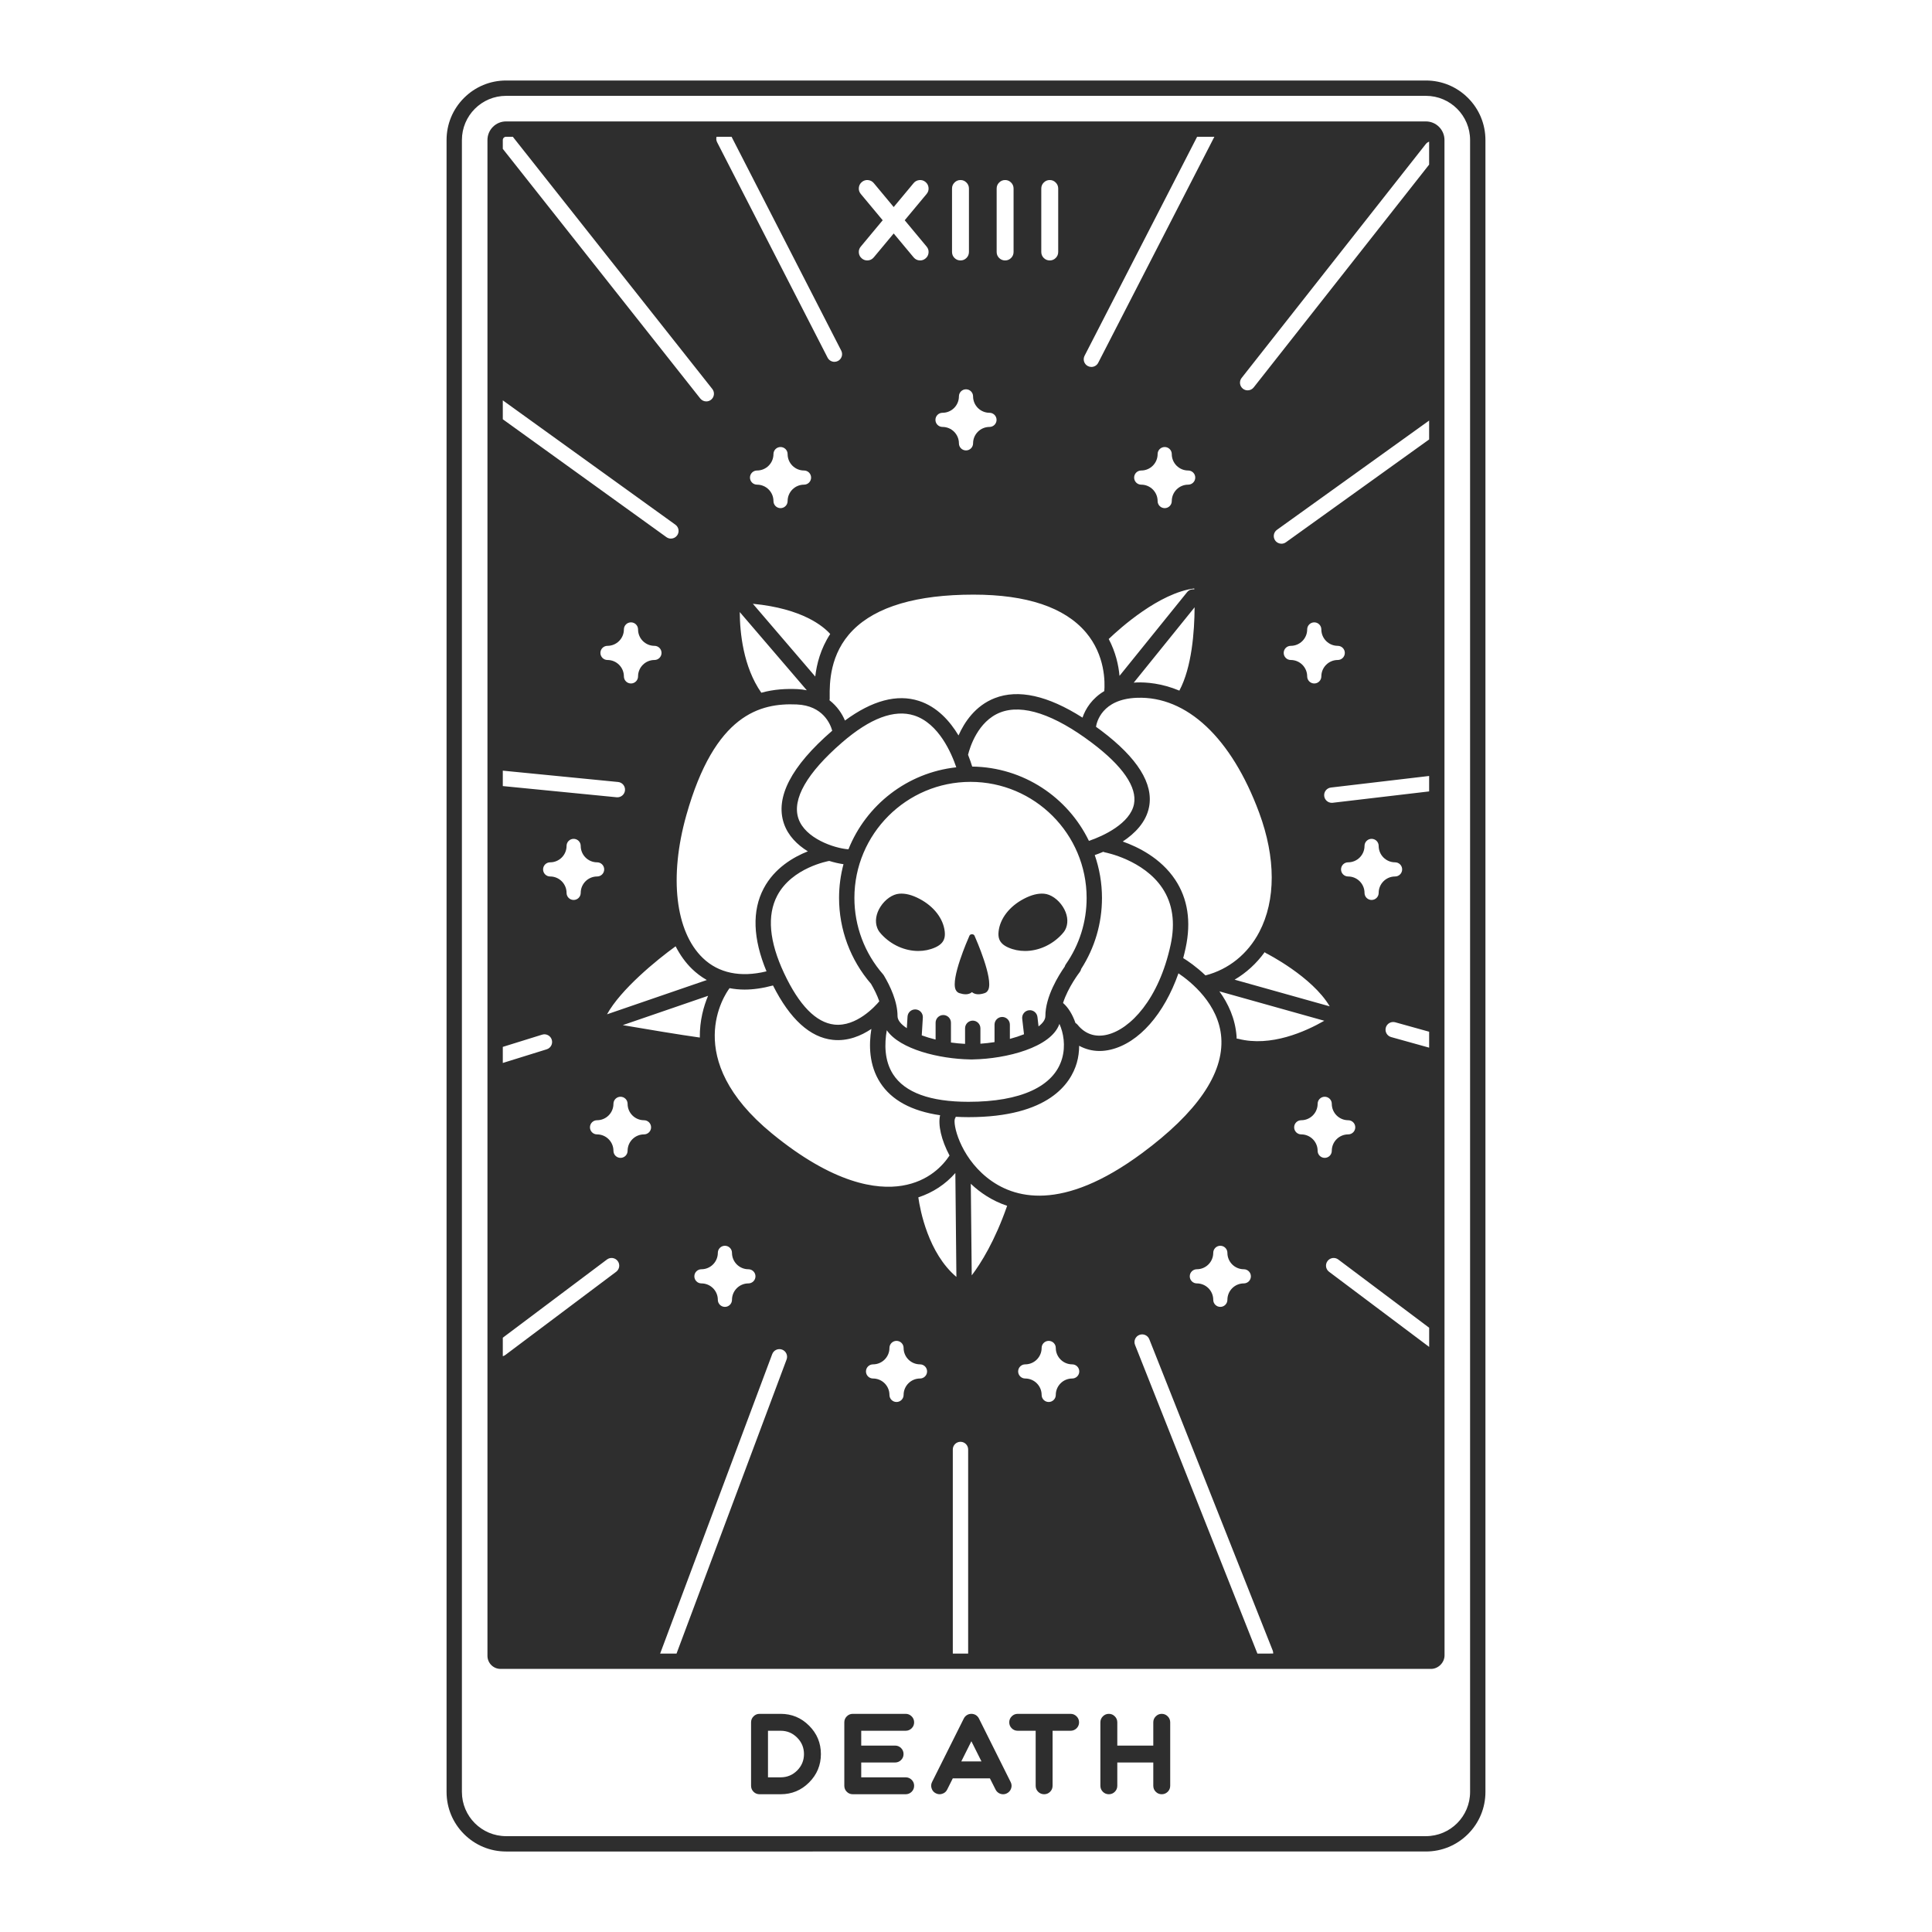 <?xml version="1.0" encoding="utf-8"?>
<!-- Generator: Adobe Illustrator 23.0.3, SVG Export Plug-In . SVG Version: 6.00 Build 0)  -->
<svg version="1.1" id="Capa_1" xmlns="http://www.w3.org/2000/svg" xmlns:xlink="http://www.w3.org/1999/xlink" x="0px" y="0px"
	 viewBox="0 0 1200 1200" enable-background="new 0 0 1200 1200" xml:space="preserve">
<path fill="#2E2E2E" d="M484.884,1064.5h-13.108c-1.468,0-2.715,0.524-3.736,1.567c-1.024,1.024-1.536,2.259-1.536,3.704v39.396
	c0,1.468,0.512,2.715,1.536,3.735c1.021,1.024,2.268,1.536,3.736,1.536h13.108c6.894,0,12.776-2.435,17.647-7.307
	c4.893-4.893,7.341-10.775,7.341-17.647c0-6.894-2.448-12.776-7.341-17.647C497.66,1066.948,491.778,1064.5,484.884,1064.5z
	 M495.125,1099.692c-2.823,2.826-6.236,4.238-10.242,4.238h-7.871v-28.922h7.871c4.005,0,7.418,1.424,10.242,4.269
	c2.826,2.827,4.238,6.227,4.238,10.208S497.952,1096.869,495.125,1099.692z M534.922,1075.008v9.205h21.017
	c1.446,0,2.69,0.512,3.735,1.536c1.024,1.024,1.536,2.268,1.536,3.735c0,1.446-0.512,2.681-1.536,3.704
	c-1.046,1.024-2.29,1.533-3.735,1.533h-21.017v9.208h27.588c1.446,0,2.693,0.512,3.739,1.533c1.021,1.024,1.533,2.259,1.533,3.704
	c0,1.468-0.512,2.715-1.533,3.735c-1.046,1.024-2.293,1.536-3.739,1.536h-32.825c-1.468,0-2.712-0.512-3.736-1.536
	c-1.024-1.021-1.533-2.268-1.533-3.735v-39.396c0-1.446,0.509-2.681,1.533-3.704c1.024-1.042,2.268-1.567,3.736-1.567h32.825
	c1.446,0,2.693,0.524,3.739,1.567c1.021,1.024,1.533,2.259,1.533,3.704s-0.512,2.681-1.533,3.701
	c-1.046,1.024-2.293,1.536-3.739,1.536H534.922z M608.044,1067.401c-0.444-0.887-1.089-1.601-1.933-2.135
	c-0.847-0.512-1.768-0.766-2.771-0.766c-0.999,0-1.924,0.255-2.768,0.766c-0.847,0.534-1.489,1.247-1.936,2.135l-19.714,39.431
	c-0.645,1.291-0.735,2.625-0.267,4.005c0.444,1.378,1.322,2.389,2.634,3.034c1.291,0.645,2.625,0.735,4.002,0.267
	c1.381-0.444,2.392-1.322,3.037-2.634l3.469-6.941h23.052l3.503,6.941c0.444,0.912,1.101,1.632,1.967,2.166
	c0.844,0.512,1.756,0.769,2.737,0.769c0.822,0,1.601-0.189,2.333-0.568c1.291-0.645,2.169-1.657,2.637-3.034
	c0.465-1.381,0.366-2.715-0.301-4.005L608.044,1067.401z M597.07,1094.055l6.27-12.541l6.273,12.541H597.07z M668.693,1066.066
	c1.021,1.024,1.533,2.259,1.533,3.704s-0.512,2.681-1.533,3.701c-1.046,1.024-2.293,1.536-3.739,1.536h-11.175v34.159
	c0,1.468-0.512,2.715-1.533,3.735c-1.024,1.024-2.259,1.536-3.704,1.536s-2.69-0.512-3.735-1.536
	c-1.024-1.021-1.533-2.268-1.533-3.735v-34.159h-11.144c-1.467,0-2.712-0.512-3.735-1.536c-1.024-1.021-1.533-2.255-1.533-3.701
	s0.509-2.681,1.533-3.704c1.024-1.042,2.268-1.567,3.735-1.567h32.825C666.4,1064.5,667.647,1065.024,668.693,1066.066z
	 M725.302,1066.066c1.021,1.024,1.533,2.259,1.533,3.704v39.396c0,1.468-0.512,2.715-1.533,3.735
	c-1.046,1.024-2.293,1.536-3.739,1.536s-2.681-0.512-3.701-1.536c-1.024-1.021-1.536-2.268-1.536-3.735v-14.446h-22.351v14.446
	c0,1.468-0.512,2.715-1.533,3.735c-1.024,1.024-2.259,1.536-3.704,1.536c-1.468,0-2.712-0.512-3.736-1.536
	c-1.024-1.021-1.533-2.268-1.533-3.735v-39.396c0-1.446,0.509-2.681,1.533-3.704c1.024-1.042,2.268-1.567,3.736-1.567
	c1.446,0,2.681,0.524,3.704,1.567c1.021,1.024,1.533,2.259,1.533,3.704v14.443h22.351v-14.443c0-1.446,0.512-2.681,1.536-3.704
	c1.021-1.042,2.256-1.567,3.701-1.567S724.257,1065.024,725.302,1066.066z M911.797,60.831C904.813,53.847,895.525,50,885.648,50
	H600H314.352c-9.879,0-19.165,3.847-26.149,10.832c-6.985,6.984-10.831,16.271-10.831,26.149V600v513.019
	c0,9.878,3.847,19.165,10.831,26.15c6.984,6.984,16.271,10.831,26.149,10.831H600h285.647c9.878,0,19.165-3.847,26.15-10.831
	c6.985-6.985,10.831-16.272,10.831-26.15V600V86.981C922.628,77.103,918.782,67.816,911.797,60.831z M913.097,600v513.019
	c0,7.58-3.072,14.443-8.04,19.41c-4.968,4.968-11.83,8.04-19.41,8.04H600H314.352c-7.58,0-14.442-3.072-19.41-8.04
	c-4.968-4.967-8.04-11.83-8.04-19.41V600V86.981c0-7.58,3.072-14.442,8.04-19.41c4.967-4.968,11.83-8.04,19.41-8.04H600h285.647
	c7.58,0,14.443,3.072,19.41,8.04c4.967,4.967,8.04,11.83,8.04,19.41V600z M897.214,833.464L897.192,600V265.913v-6.11V86.981
	c0-3.089-1.203-5.993-3.387-8.177c-2.184-2.184-5.088-3.387-8.177-3.387H599.98H314.333c-3.089,0-5.993,1.203-8.177,3.387
	c-2.185,2.185-3.388,5.089-3.388,8.178V600v428.592c0.083,4.429,3.685,7.997,8.134,7.997h577.919c4.501,0,8.411-3.911,8.411-8.411
	l-0.018-193.125V833.464z M887.666,650.716l-23.607-6.572c-2.535-0.707-4.018-3.335-3.314-5.87c0.704-2.538,3.338-4.012,5.87-3.314
	l21.049,5.86L887.666,650.716z M419.635,587.764c2.786,5.409,6.184,10.183,10.256,14.111c2.487,2.398,5.51,4.785,9.123,6.837
	l-61.984,21.297C385.539,614.546,407.813,596.3,419.635,587.764z M387.512,420.122c0-5.618-4.571-10.188-10.189-10.188
	c-2.428,0-4.397-1.969-4.397-4.397c0-2.428,1.969-4.397,4.397-4.397c5.618,0,10.189-4.571,10.189-10.188
	c0-2.428,1.969-4.397,4.397-4.397s4.397,1.969,4.397,4.397c0,5.618,4.571,10.188,10.188,10.188c2.428,0,4.397,1.969,4.397,4.397
	c0,2.428-1.969,4.397-4.397,4.397c-5.617,0-10.188,4.57-10.188,10.188c0,2.428-1.969,4.397-4.397,4.397
	S387.512,422.55,387.512,420.122z M499.392,301.031c-5.617,0-10.188,4.57-10.188,10.188c0,2.428-1.969,4.397-4.396,4.397
	c-2.429,0-4.397-1.969-4.397-4.397c0-5.618-4.571-10.188-10.189-10.188c-2.428,0-4.397-1.969-4.397-4.397
	c0-2.428,1.969-4.397,4.397-4.397c5.618,0,10.189-4.571,10.189-10.189c0-2.428,1.969-4.397,4.397-4.397
	c2.428,0,4.396,1.969,4.396,4.397c0,5.618,4.571,10.189,10.188,10.189c2.429,0,4.397,1.969,4.397,4.397
	C503.789,299.062,501.821,301.031,499.392,301.031z M515.659,393.782c-6.016,9.217-8.387,18.69-9.295,26.432l-38.743-45.197
	C498.517,377.99,511.48,389.088,515.659,393.782z M501.111,428.73c-1.839-0.348-3.758-0.615-5.839-0.706
	c-6.84-0.296-14.494,0.035-22.401,2.25c-11.33-16.171-13.33-37.663-13.395-50.116L501.111,428.73z M494.855,437.549
	c16.372,0.711,20.95,12.288,22.053,16.311c-0.053,0.046-0.105,0.086-0.158,0.132c-25.32,21.945-35.363,41.289-29.853,57.5
	c2.59,7.62,8.334,13.26,14.874,17.293c-8.914,3.529-20.741,10.347-27.446,23.062c-7.297,13.847-6.687,31.146,1.764,51.47
	c-16.188,3.945-29.797,1.131-39.581-8.307c-17.058-16.45-20.983-50.392-10.242-88.582
	C443.967,443.503,472.231,436.569,494.855,437.549z M741.762,365.495c0.008,0.177,0.016,0.402,0.024,0.588
	c-1.622-0.249-3.327,0.326-4.432,1.695l-42.01,52.011c-0.57-6.439-2.322-14.614-6.695-22.895
	C695.666,390.179,719.978,368.301,741.762,365.495z M704.431,296.634c0-2.428,1.969-4.397,4.397-4.397
	c5.617,0,10.188-4.571,10.188-10.189c0-2.428,1.969-4.397,4.396-4.397c2.429,0,4.397,1.969,4.397,4.397
	c0,5.618,4.571,10.189,10.189,10.189c2.429,0,4.397,1.969,4.397,4.397c0,2.428-1.969,4.397-4.397,4.397
	c-5.618,0-10.189,4.57-10.189,10.188c0,2.428-1.969,4.397-4.397,4.397c-2.428,0-4.396-1.969-4.396-4.397
	c0-5.618-4.571-10.188-10.188-10.188C706.4,301.031,704.431,299.062,704.431,296.634z M741.988,377.209
	c-0.084,15.101-1.724,37.26-9.467,51.747c-10.975-4.583-20.576-5.305-26.78-5.063c-0.542,0.02-1.032,0.089-1.559,0.123
	L741.988,377.209z M706.094,433.417c31.001-1.191,58.76,24.839,75.976,71.31c10.397,28.078,10.434,54.416,0.096,74.161
	c-7.145,13.655-19.018,23.222-33.429,26.957c-5.656-5.423-11.046-9.057-13.829-10.756c0.546-2.05,1.05-4.135,1.508-6.257
	c3.537-16.391,1.346-30.675-6.503-42.459c-8.992-13.501-23.253-20.411-32.565-23.686c7.486-4.944,14.495-11.942,16.347-21.403
	c2.839-14.511-7.158-30.489-29.713-47.494c-1.091-0.822-2.162-1.586-3.238-2.364C681.148,448.741,684.338,434.222,706.094,433.417z
	 M679.968,531.104c1.483-0.512,3.292-1.194,5.303-2.041c0.368,0.175,0.754,0.322,1.174,0.4c0.239,0.043,23.809,4.589,35.537,22.193
	c6.367,9.559,8.088,21.389,5.119,35.165c-7.297,33.824-25.069,52.424-39.446,55.849c-7.313,1.756-13.664-0.382-18.342-6.162
	c-0.378-0.467-0.832-0.832-1.323-1.116c-1.81-5.275-4.537-9.7-7.716-12.42c3.119-9.824,10.263-19.059,10.355-19.178
	c0.472-0.602,0.776-1.288,0.918-1.995c8.455-13.158,12.91-28.32,12.91-44.05C684.457,548.42,682.863,539.461,679.968,531.104z
	 M704.345,499.436c-2.332,11.977-19.003,19.846-28.002,22.849c-13.081-27.012-40.62-45.756-72.499-46.157
	c-0.544-1.814-1.389-4.367-2.57-7.322c1.053-4.285,5.968-20.853,20.073-26.317c13.744-5.318,33.424,1.219,56.895,18.913
	C697.358,475.81,706.383,488.962,704.345,499.436z M602.806,485.633c39.766,0,72.119,32.351,72.119,72.116
	c0,14.802-4.465,29.034-12.91,41.159c-0.316,0.453-0.546,0.946-0.686,1.455c-3.757,5.367-12.032,18.575-12.032,30.778
	c0,2.148-1.564,4.326-4.239,6.382l-0.676-5.849c-0.304-2.615-2.665-4.496-5.281-4.188c-2.615,0.301-4.489,2.668-4.188,5.281
	l1.112,9.63c-2.659,1.07-5.605,2.042-8.769,2.88v-8.861c0-2.631-2.135-4.766-4.766-4.766s-4.766,2.135-4.766,4.766v10.858
	c-2.866,0.454-5.801,0.794-8.768,0.996v-9.568c0-2.631-2.135-4.766-4.766-4.766c-2.631,0-4.766,2.135-4.766,4.766v9.665
	c-2.954-0.151-5.893-0.432-8.768-0.839v-12.31c0-2.631-2.135-4.766-4.766-4.766s-4.766,2.135-4.766,4.766v10.466
	c-3.066-0.753-5.96-1.626-8.605-2.6c0.46-7.432,0.675-11.076,0.675-11.076c0.155-2.628-1.849-4.883-4.474-5.039
	c-2.659-0.146-4.887,1.852-5.039,4.474c0,0.004-0.141,2.387-0.435,7.17c-3.613-2.366-5.77-4.939-5.77-7.471
	c0-9.131-4.62-18.795-8.495-25.292c-0.146-0.245-0.313-0.478-0.503-0.692c-11.476-13.139-17.796-29.974-17.796-47.407
	C530.687,517.984,563.041,485.633,602.806,485.633z M541.012,611.092c1.812,3.071,3.76,6.886,5.137,10.845
	c-2.463,2.944-14.182,15.94-27.91,14.454c-11.374-1.232-21.892-11.991-31.262-31.981c-9.224-19.68-10.654-35.85-4.251-48.059
	c9.208-17.551,32.04-21.563,32.27-21.603c0.016-0.003,0.031-0.01,0.047-0.013c3.228,1.001,6.261,1.664,8.858,2.031
	c-1.783,6.7-2.747,13.73-2.747,20.984C521.156,577.339,528.205,596.265,541.012,611.092z M526.977,527.532
	c-9.067-0.704-26.892-6.847-31.058-19.104c-4.083-12.013,5.281-28.345,27.073-47.231c17.424-15.1,32.509-20.744,44.814-16.8
	c15.26,4.899,23.196,23.452,26.158,32.192C563.467,479.889,537.969,500.05,526.977,527.532z M439.801,618.521
	c-2.712,6.391-5.257,15.304-5.134,25.919c-12.424-1.724-33.15-5.192-47.858-7.712L439.801,618.521z M435.67,788.352
	c5.618,0,10.189-4.571,10.189-10.188c0-2.428,1.969-4.397,4.397-4.397c2.428,0,4.396,1.969,4.396,4.397
	c0,5.618,4.571,10.188,10.188,10.188c2.429,0,4.397,1.969,4.397,4.397s-1.969,4.397-4.397,4.397c-5.617,0-10.188,4.57-10.188,10.188
	c0,2.428-1.969,4.397-4.396,4.397c-2.429,0-4.397-1.969-4.397-4.397c0-5.618-4.57-10.188-10.189-10.188
	c-2.428,0-4.397-1.969-4.397-4.397S433.242,788.352,435.67,788.352z M453.135,613.769c2.897,0.536,5.972,0.882,9.323,0.882
	c5.282,0,11.182-0.806,17.669-2.551c10.533,20.905,23.015,32.273,37.144,33.773c9.329,0.993,17.61-2.529,23.958-6.785
	c-1.613,9.885-1.502,22.509,5.461,33.331c7.029,10.917,19.528,17.694,37.228,20.271c-1.414,5.933,0.742,15.441,5.849,25.035
	c-4.059,6.153-12.969,16.041-29.485,18.729c-15.68,2.563-42.465-0.99-80.8-32.413C422.665,657.47,450.303,617.548,453.135,613.769z
	 M554.729,667.292c-5.537-8.573-5.386-19.117-3.927-27.387c8.266,11.962,32.9,17.778,51.543,18.114
	c0.152,0.016,0.307,0.022,0.462,0.022l0.673-0.006l0.493,0.006c0.155,0,0.31-0.006,0.462-0.022
	c20.595-0.371,48.518-7.424,53.588-22.071c2.486,5.465,3.972,13.557,1.623,21.621c-5.029,17.272-25.671,26.785-58.121,26.785
	C577.784,684.353,562.039,678.613,554.729,667.292z M593.142,694.781c0.23-0.361,0.385-0.744,0.507-1.133
	c2.546,0.144,5.154,0.237,7.876,0.237c50.004,0,63.612-21.085,67.273-33.651c1.022-3.509,1.469-7.126,1.489-10.689
	c3.847,2.109,8.115,3.237,12.624,3.237c2.268,0,4.598-0.276,6.953-0.838c17.611-4.199,33.23-22.188,42.097-47.387
	c7.595,5.114,25.134,19.087,26.598,39.988c1.561,22.292-15.016,46.43-49.272,71.75c-49.576,36.638-79.755,28.395-96.341,15.035
	C596.04,717.715,591.727,697.958,593.142,694.781z M743.38,788.352c5.617,0,10.188-4.571,10.188-10.188
	c0-2.428,1.969-4.397,4.396-4.397c2.429,0,4.397,1.969,4.397,4.397c0,5.618,4.571,10.188,10.189,10.188
	c2.428,0,4.397,1.969,4.397,4.397s-1.969,4.397-4.397,4.397c-5.618,0-10.189,4.57-10.189,10.188c0,2.428-1.969,4.397-4.397,4.397
	c-2.428,0-4.396-1.969-4.396-4.397c0-5.618-4.571-10.188-10.188-10.188c-2.428,0-4.397-1.969-4.397-4.397
	S740.951,788.352,743.38,788.352z M769.126,645.23c-0.346-0.089-0.691-0.13-1.034-0.142c-0.02-0.429,0-0.86-0.031-1.289
	c-0.802-11.196-5.236-20.55-10.677-28.058l65.156,18.269C810.893,640.699,789.317,650.438,769.126,645.23z M766.842,608.493
	c7.266-4.282,13.575-10.05,18.659-17.073c0.294,0.254,0.61,0.487,0.972,0.668c0.326,0.162,28.516,14.47,39.433,32.966
	L766.842,608.493z M798.709,336.818c-0.841,0.602-1.815,0.894-2.777,0.894c-1.483,0-2.944-0.689-3.875-1.986
	c-1.533-2.138-1.046-5.116,1.092-6.652l94.511-67.855v11.736L798.709,336.818z M835.294,405.537c0,2.428-1.969,4.397-4.397,4.397
	c-5.618,0-10.189,4.57-10.189,10.188c0,2.428-1.969,4.397-4.396,4.397c-2.429,0-4.397-1.969-4.397-4.397
	c0-5.618-4.571-10.188-10.188-10.188c-2.428,0-4.396-1.969-4.396-4.397c0-2.428,1.969-4.397,4.396-4.397
	c5.617,0,10.188-4.571,10.188-10.188c0-2.428,1.969-4.397,4.397-4.397c2.428,0,4.396,1.969,4.396,4.397
	c0,5.618,4.571,10.188,10.189,10.188C833.326,401.14,835.294,403.109,835.294,405.537z M822.491,494.444
	c-0.31-2.615,1.561-4.983,4.173-5.29l60.997-7.185v9.594l-59.88,7.053c-0.189,0.025-0.379,0.034-0.565,0.034
	C824.833,498.651,822.776,496.868,822.491,494.444z M837.337,535.604c5.617,0,10.188-4.571,10.188-10.188
	c0-2.428,1.969-4.397,4.397-4.397c2.428,0,4.396,1.969,4.396,4.397c0,5.618,4.571,10.188,10.189,10.188
	c2.428,0,4.397,1.969,4.397,4.397s-1.969,4.397-4.397,4.397c-5.618,0-10.189,4.57-10.189,10.188c0,2.428-1.969,4.397-4.396,4.397
	c-2.429,0-4.397-1.969-4.397-4.397c0-5.618-4.571-10.188-10.188-10.188c-2.428,0-4.397-1.969-4.397-4.397
	S834.909,535.604,837.337,535.604z M771.199,234.743L885.572,89.49c0.562-0.715,1.294-1.21,2.089-1.505v14.259L778.688,240.638
	c-0.94,1.194-2.336,1.818-3.748,1.818c-1.033,0-2.073-0.332-2.944-1.021C769.927,239.807,769.57,236.809,771.199,234.743z
	 M673.648,220.971l69.906-136.023h10.715l-72.145,140.379c-0.844,1.644-2.513,2.588-4.241,2.588c-0.735,0-1.477-0.168-2.175-0.527
	C673.365,226.183,672.444,223.31,673.648,220.971z M646.761,117.093c0-1.446,0.509-2.681,1.533-3.704
	c1.024-1.042,2.268-1.567,3.736-1.567c1.446,0,2.681,0.524,3.704,1.567c1.021,1.024,1.533,2.259,1.533,3.704v39.397
	c0,1.468-0.512,2.715-1.533,3.736c-1.024,1.024-2.259,1.536-3.704,1.536c-1.468,0-2.712-0.512-3.736-1.536
	c-1.024-1.021-1.533-2.268-1.533-3.736V117.093z M619.039,117.093c0-1.446,0.512-2.681,1.536-3.704
	c1.021-1.042,2.268-1.567,3.735-1.567c1.446,0,2.681,0.524,3.701,1.567c1.024,1.024,1.536,2.259,1.536,3.704v39.397
	c0,1.468-0.512,2.715-1.536,3.736c-1.021,1.024-2.256,1.536-3.701,1.536c-1.468,0-2.715-0.512-3.735-1.536
	c-1.024-1.021-1.536-2.268-1.536-3.736V117.093z M591.318,117.093c0-1.446,0.512-2.681,1.536-3.704
	c1.021-1.042,2.268-1.567,3.736-1.567c1.446,0,2.681,0.524,3.701,1.567c1.024,1.024,1.536,2.259,1.536,3.704v39.397
	c0,1.468-0.512,2.715-1.536,3.736c-1.021,1.024-2.256,1.536-3.701,1.536c-1.468,0-2.715-0.512-3.736-1.536
	c-1.024-1.021-1.536-2.268-1.536-3.736V117.093z M585.415,256.385c5.617,0,10.188-4.571,10.188-10.189
	c0-2.428,1.969-4.397,4.397-4.397c2.429,0,4.397,1.969,4.397,4.397c0,5.618,4.57,10.189,10.189,10.189
	c2.428,0,4.397,1.969,4.397,4.397c0,2.428-1.969,4.397-4.397,4.397c-5.618,0-10.189,4.57-10.189,10.188
	c0,2.428-1.969,4.397-4.397,4.397c-2.428,0-4.397-1.969-4.397-4.397c0-5.618-4.57-10.188-10.188-10.188
	c-2.429,0-4.397-1.969-4.397-4.397C581.018,258.354,582.986,256.385,585.415,256.385z M534.643,120.463
	c-0.934-1.114-1.334-2.392-1.201-3.838s0.757-2.634,1.868-3.568c1.111-0.934,2.389-1.334,3.838-1.201
	c1.443,0.133,2.634,0.757,3.568,1.868l12.376,14.877l12.376-14.877c0.934-1.111,2.122-1.734,3.568-1.868
	c1.446-0.133,2.724,0.267,3.838,1.201c1.111,0.934,1.734,2.122,1.868,3.568c0.133,1.446-0.267,2.724-1.201,3.838l-13.611,16.344
	l13.611,16.347c0.934,1.111,1.334,2.389,1.201,3.835c-0.133,1.446-0.757,2.625-1.868,3.537c-0.98,0.822-2.1,1.235-3.369,1.235
	c-1.623,0-2.969-0.636-4.036-1.902l-12.376-14.846l-12.376,14.846c-1.067,1.266-2.414,1.902-4.036,1.902
	c-1.291,0-2.414-0.413-3.369-1.235c-1.111-0.912-1.734-2.091-1.868-3.537s0.267-2.724,1.201-3.835l13.611-16.347L534.643,120.463z
	 M604.625,369.336c33.117,0,56.613,7.884,69.827,23.428c12.126,14.265,11.874,31.18,11.444,36.49
	c-7.567,4.479-11.688,10.962-13.53,16.471c-21.555-13.716-39.865-17.81-54.532-12.094c-12.137,4.732-18.882,15.038-22.477,23.166
	c-5.322-8.855-13.247-17.804-24.599-21.462c-13.578-4.378-29.004-0.259-45.939,12.204c-1.776-4.233-4.849-8.893-9.623-12.615
	c0.085-0.355,0.141-0.721,0.141-1.102l-0.006-1.244c-0.047-7.933-0.155-26.515,14.492-41.249
	C544.329,376.736,569.497,369.336,604.625,369.336z M445.055,84.947h9.33l68.126,132.849c1.201,2.342,0.276,5.215-2.066,6.416
	c-0.695,0.357-1.44,0.524-2.172,0.524c-1.731,0-3.4-0.946-4.244-2.591L445.407,88.329C444.849,87.242,444.767,86.044,445.055,84.947
	z M312.299,86.981c0-0.559,0.201-1.043,0.596-1.438c0.395-0.395,0.878-0.595,1.437-0.595h4.187l123.905,156.649
	c1.632,2.063,1.281,5.06-0.782,6.695c-0.875,0.692-1.917,1.027-2.954,1.027c-1.405,0-2.802-0.621-3.742-1.809L312.299,92.45V86.981z
	 M312.299,248.666l107.204,77.237c2.135,1.539,2.619,4.517,1.08,6.652c-0.931,1.294-2.389,1.979-3.869,1.979
	c-0.965,0-1.939-0.292-2.783-0.9l-101.632-73.223V248.666z M312.299,478.667l71.62,7.044c2.622,0.258,4.536,2.591,4.278,5.209
	c-0.242,2.46-2.318,4.3-4.738,4.3c-0.155,0-0.313-0.006-0.472-0.022l-70.69-6.952V478.667z M375.279,540.001
	c0,2.428-1.969,4.397-4.397,4.397c-5.617,0-10.188,4.57-10.188,10.188c0,2.428-1.969,4.397-4.397,4.397s-4.397-1.969-4.397-4.397
	c0-5.618-4.571-10.188-10.189-10.188c-2.428,0-4.397-1.969-4.397-4.397s1.969-4.397,4.397-4.397c5.618,0,10.189-4.571,10.189-10.188
	c0-2.428,1.969-4.397,4.397-4.397s4.397,1.969,4.397,4.397c0,5.618,4.571,10.188,10.188,10.188
	C373.31,535.604,375.279,537.573,375.279,540.001z M312.299,650.243l24.446-7.604c2.516-0.779,5.184,0.624,5.966,3.137
	c0.782,2.513-0.624,5.184-3.137,5.966l-27.275,8.484V650.243z M382.716,789.921l-68.849,51.689c-0.483,0.364-1.017,0.595-1.567,0.75
	v-11.489l64.695-48.57c2.104-1.579,5.098-1.154,6.671,0.949C385.248,785.354,384.822,788.342,382.716,789.921z M400.003,704.59
	c-5.617,0-10.188,4.57-10.188,10.188c0,2.428-1.969,4.397-4.397,4.397s-4.397-1.969-4.397-4.397c0-5.618-4.571-10.188-10.189-10.188
	c-2.429,0-4.397-1.969-4.397-4.397c0-2.428,1.969-4.397,4.397-4.397c5.618,0,10.189-4.571,10.189-10.188
	c0-2.428,1.969-4.397,4.397-4.397s4.397,1.969,4.397,4.397c0,5.618,4.571,10.188,10.188,10.188c2.428,0,4.397,1.969,4.397,4.397
	C404.401,702.621,402.432,704.59,400.003,704.59z M488.566,844.397l-68.358,182.661H410.03l69.608-185.999
	c0.921-2.463,3.673-3.711,6.134-2.795C488.238,839.187,489.488,841.933,488.566,844.397z M571.435,856.217
	c-5.617,0-10.188,4.57-10.188,10.188c0,2.428-1.969,4.397-4.397,4.397c-2.428,0-4.397-1.969-4.397-4.397
	c0-5.618-4.57-10.188-10.189-10.188c-2.428,0-4.396-1.969-4.396-4.397s1.969-4.397,4.396-4.397c5.619,0,10.189-4.571,10.189-10.189
	c0-2.428,1.969-4.397,4.397-4.397c2.428,0,4.397,1.969,4.397,4.397c0,5.618,4.57,10.189,10.188,10.189
	c2.428,0,4.397,1.969,4.397,4.397S573.863,856.217,571.435,856.217z M570.384,743.703c9.031-2.965,16.882-8.129,23.001-15.131
	l0.653,64.545C576.533,778.315,571.514,751.628,570.384,743.703z M601.336,1026.868c0,0.065-0.016,0.125-0.019,0.189h-9.493
	c-0.003-0.064-0.019-0.125-0.019-0.189V900.293c0-2.631,2.135-4.766,4.766-4.766s4.766,2.135,4.766,4.766V1026.868z M603.56,792.16
	l-0.576-56.925c0.168,0.16,0.323,0.332,0.493,0.49c5.179,4.83,12.477,10.016,22.074,13.232
	C617.903,770.88,609.263,784.65,603.56,792.16z M665.956,856.217c-5.619,0-10.189,4.57-10.189,10.188
	c0,2.428-1.969,4.397-4.397,4.397s-4.397-1.969-4.397-4.397c0-5.618-4.57-10.188-10.188-10.188c-2.428,0-4.397-1.969-4.397-4.397
	s1.969-4.397,4.397-4.397c5.618,0,10.188-4.571,10.188-10.189c0-2.428,1.969-4.397,4.397-4.397s4.397,1.969,4.397,4.397
	c0,5.618,4.57,10.189,10.189,10.189c2.428,0,4.397,1.969,4.397,4.397S668.383,856.217,665.956,856.217z M780.996,1027.058
	l-76.009-191.727c-0.971-2.448,0.227-5.215,2.674-6.187c2.442-0.974,5.215,0.227,6.187,2.674l76.631,193.294
	c0.254,0.64,0.352,1.3,0.326,1.945H780.996z M818.405,714.778c0-5.618-4.571-10.188-10.188-10.188c-2.428,0-4.397-1.969-4.397-4.397
	c0-2.428,1.969-4.397,4.397-4.397c5.617,0,10.188-4.571,10.188-10.188c0-2.428,1.969-4.397,4.397-4.397s4.397,1.969,4.397,4.397
	c0,5.618,4.571,10.188,10.189,10.188c2.429,0,4.397,1.969,4.397,4.397c0,2.428-1.969,4.397-4.397,4.397
	c-5.618,0-10.189,4.57-10.189,10.188c0,2.428-1.969,4.397-4.397,4.397S818.405,717.206,818.405,714.778z M825.506,789.921
	c-2.107-1.579-2.532-4.567-0.949-6.671c1.576-2.104,4.573-2.529,6.671-0.949l56.454,42.385l0.001,11.916L825.506,789.921z
	 M558.564,555.094c3.794-0.307,7.884,0.745,12.528,3.177c8.948,4.685,14.815,12.28,15.693,20.316
	c0.217,1.998,0.062,3.562-0.484,4.924c-0.838,2.082-2.622,3.708-5.454,4.973c-3.298,1.474-6.869,2.184-10.49,2.184
	c-8.25,0-16.76-3.683-22.916-10.403c-0.766-0.841-1.551-1.775-2.131-2.926c-0.186-0.372-0.347-0.748-0.49-1.129
	c-1.471-3.915-0.738-8.641,2.014-12.963C549.777,558.618,554.385,555.416,558.564,555.094z M593.542,614.657
	c-3.037-6.878,7.418-30.812,8.619-33.52c0.509-1.148,2.597-1.148,3.106,0c1.201,2.709,11.656,26.642,8.619,33.52
	c-0.608,1.374-1.585,1.945-2.296,2.184c-1.436,0.478-2.743,0.717-3.909,0.717c-1.126,0-2.125-0.223-2.988-0.67
	c-0.379-0.195-0.701-0.422-0.977-0.658c-0.282,0.239-0.608,0.465-0.99,0.664c-1.75,0.906-4.068,0.884-6.888-0.053
	C595.128,616.602,594.15,616.031,593.542,614.657z M620.718,583.513c-0.543-1.353-0.698-2.963-0.481-4.927
	c0.875-8.036,6.742-15.631,15.693-20.316c4.648-2.432,8.746-3.487,12.525-3.177c4.182,0.323,8.786,3.521,11.731,8.151
	c2.752,4.325,3.487,9.05,2.017,12.969c-0.14,0.375-0.304,0.748-0.487,1.117c-0.596,1.179-1.415,2.144-2.141,2.935
	c-6.152,6.72-14.663,10.403-22.909,10.403c-3.621,0-7.192-0.71-10.49-2.184C623.339,587.218,621.555,585.592,620.718,583.513z"/>
</svg>
